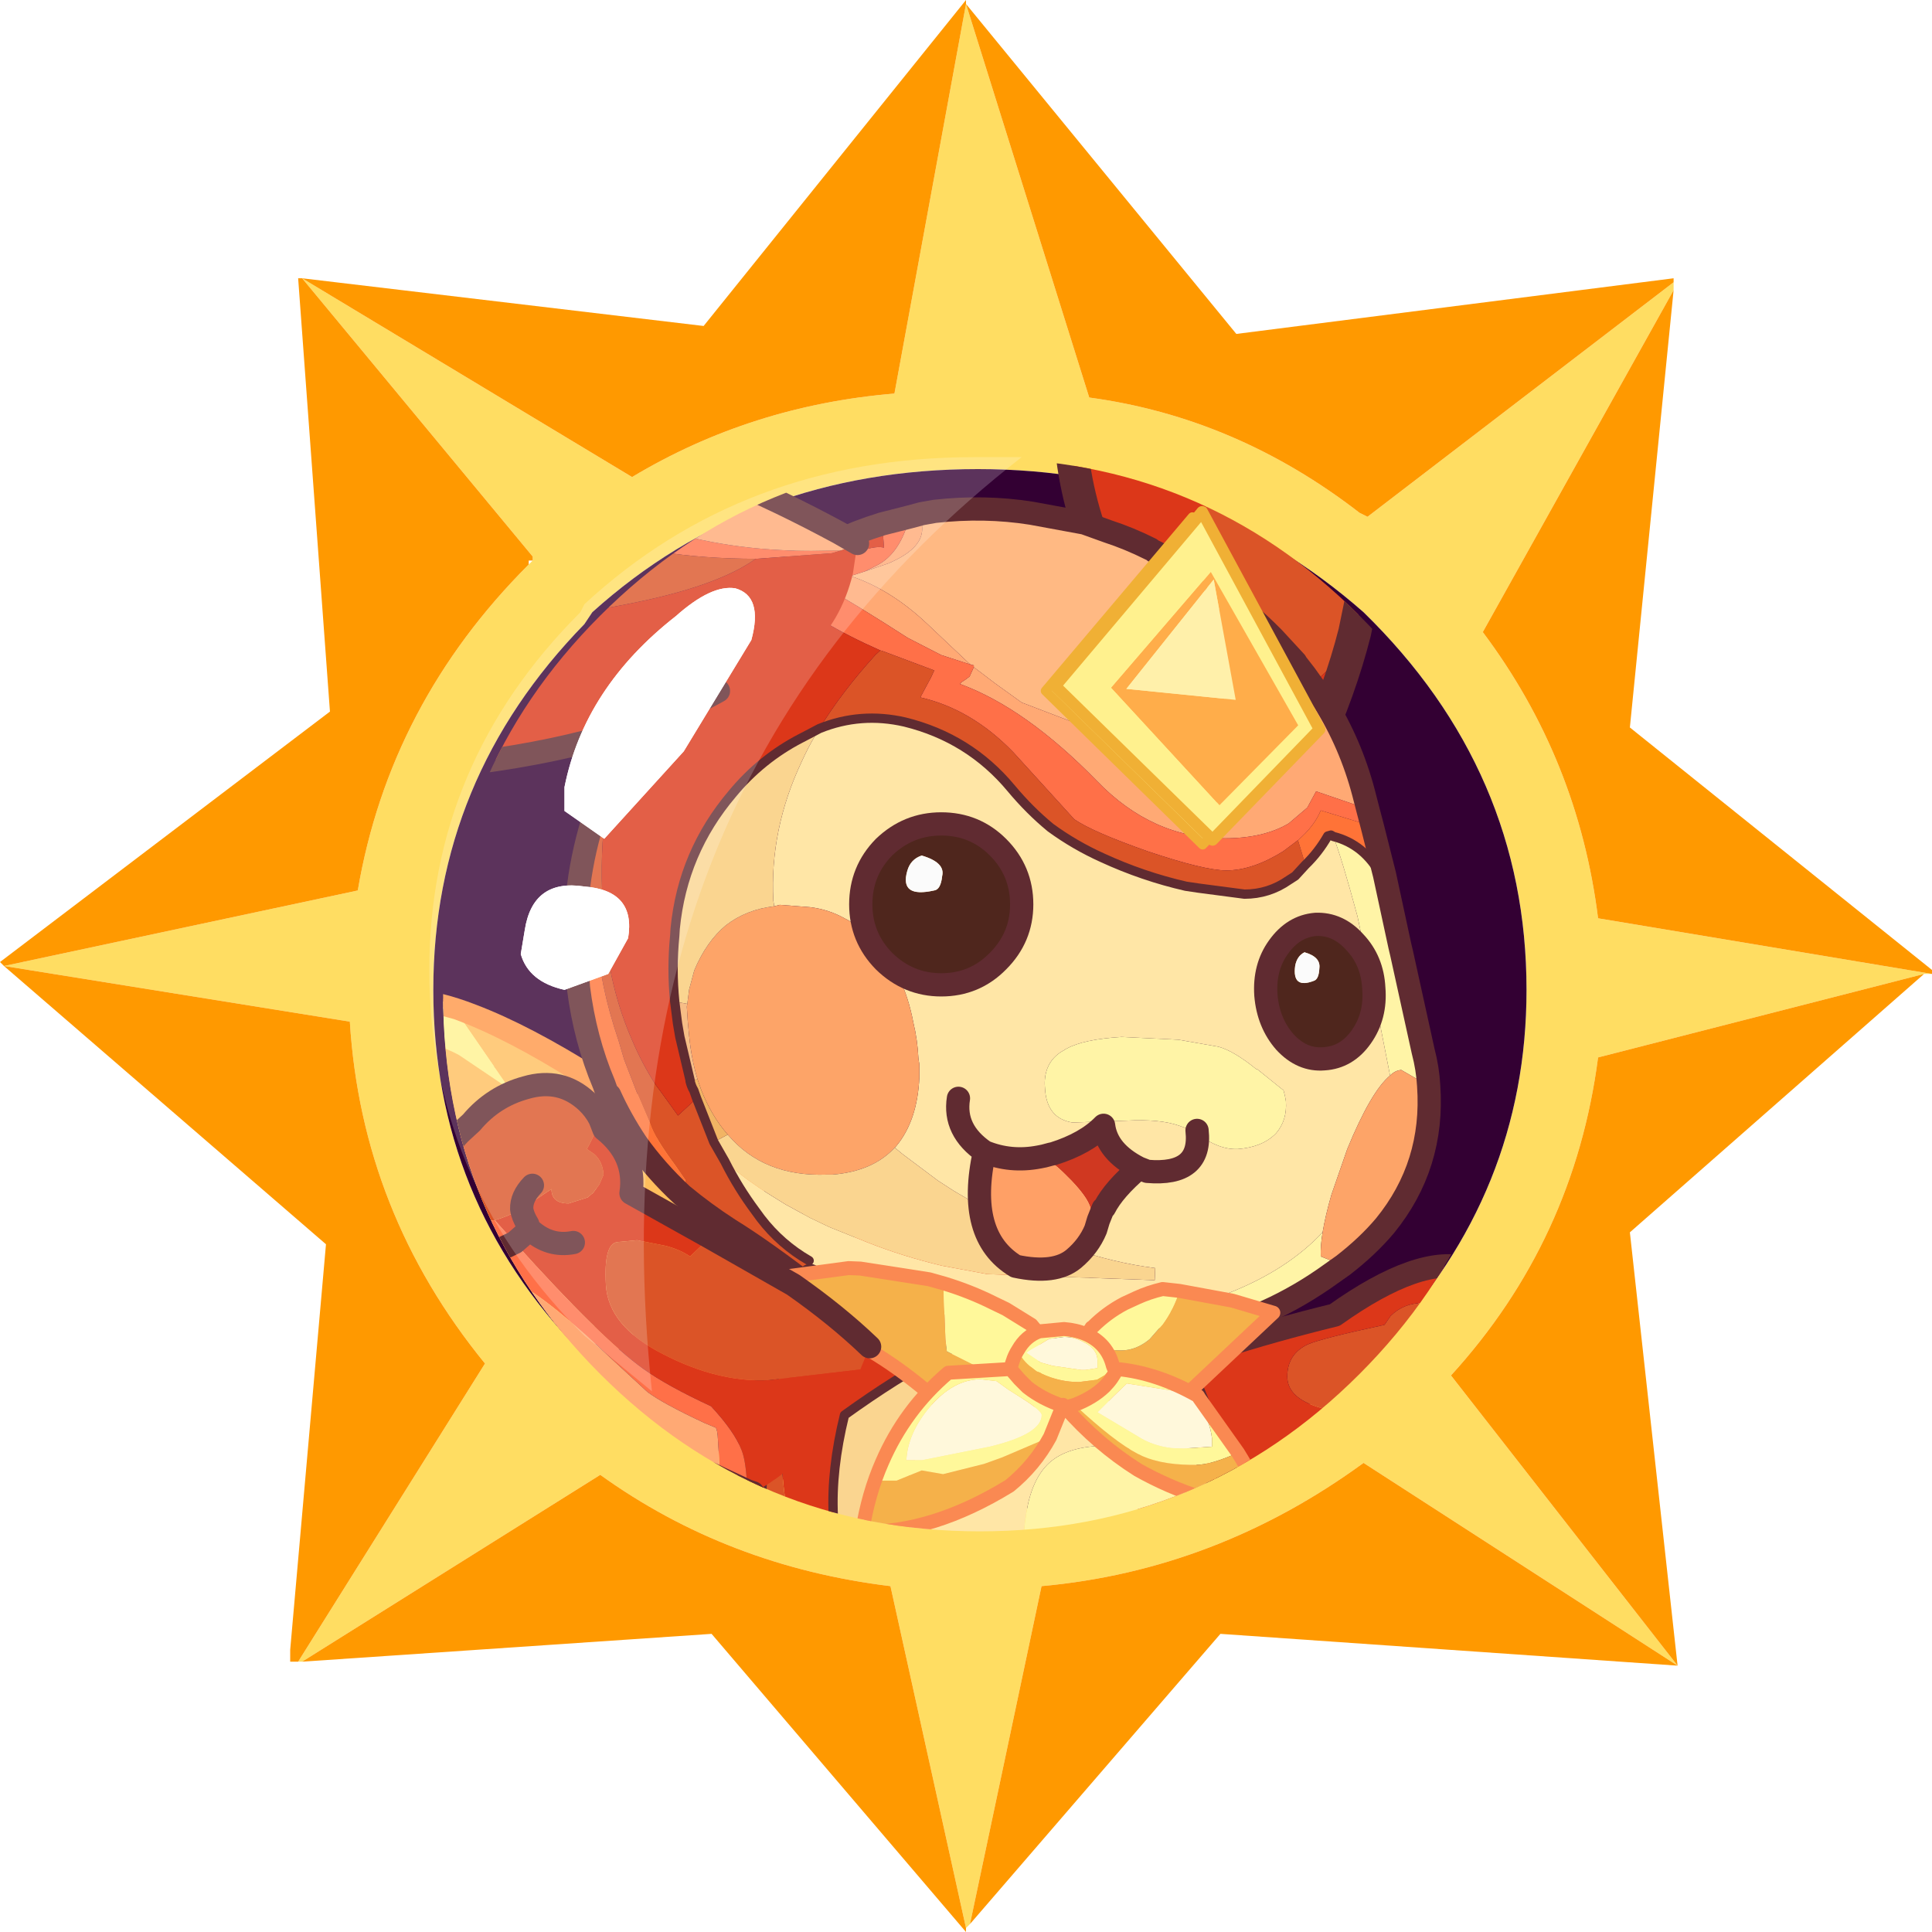 <?xml version="1.0" encoding="UTF-8" standalone="no"?>
<svg xmlns:ffdec="https://www.free-decompiler.com/flash" xmlns:xlink="http://www.w3.org/1999/xlink" ffdec:objectType="frame" height="24.3px" width="24.3px" xmlns="http://www.w3.org/2000/svg">
  <g transform="matrix(1.0, 0.0, 0.0, 1.0, -2.9, -3.0)">
    <use ffdec:characterId="1" height="24.3" transform="matrix(1.0, 0.0, 0.0, 1.0, 2.9, 3.0)" width="24.3" xlink:href="#shape0"/>
    <use ffdec:characterId="12" height="126.05" transform="matrix(0.117, 0.0, 0.0, 0.117, 7.233, 7.899)" width="127.25" xlink:href="#sprite0"/>
    <use ffdec:characterId="13" height="11.75" transform="matrix(1.0, 0.0, 0.0, 1.0, 8.3, 8.75)" width="7.45" xlink:href="#shape8"/>
  </g>
  <defs>
    <g id="shape0" transform="matrix(1.0, 0.0, 0.0, 1.0, -2.9, -3.0)">
      <path d="M27.2 15.25 L27.1 15.25 23.0 16.3 Q22.7 18.6 21.15 20.3 L24.0 23.95 20.05 21.4 Q18.2 22.75 16.0 22.95 L15.1 27.2 15.05 27.25 14.1 22.95 Q12.05 22.7 10.45 21.55 L6.7 23.9 6.65 23.9 9.0 20.15 Q7.45 18.25 7.3 15.85 L2.95 15.15 7.4 14.2 Q7.8 11.85 9.55 10.1 L9.6 10.05 9.6 10.0 6.7 6.5 10.85 9.0 Q12.35 8.1 14.15 7.95 L15.05 3.05 16.6 8.0 Q18.45 8.25 20.0 9.45 L20.1 9.5 23.95 6.55 23.95 6.65 21.55 10.95 Q22.75 12.55 23.0 14.55 L27.2 15.25 M22.1 15.45 Q22.1 12.7 20.05 10.7 18.0 8.9 15.2 8.9 12.35 8.9 10.35 10.7 L10.25 10.85 Q8.35 12.8 8.35 15.45 8.35 18.1 10.2 20.0 L10.35 20.15 Q12.35 22.0 15.2 22.0 18.05 22.0 20.3 19.9 22.1 18.0 22.1 15.45" fill="#ffdd62" fill-rule="evenodd" stroke="none"/>
      <path d="M23.95 6.65 L23.4 12.15 27.2 15.2 27.2 15.25 23.0 14.55 Q22.75 12.55 21.55 10.95 L23.95 6.65 M27.1 15.25 L23.4 18.5 24.0 23.95 18.25 23.55 15.1 27.2 16.0 22.95 Q18.2 22.75 20.05 21.4 L24.0 23.95 21.15 20.3 Q22.7 18.6 23.0 16.3 L27.1 15.25 M15.05 27.25 L15.05 27.3 11.85 23.55 6.7 23.9 10.45 21.55 Q12.05 22.7 14.1 22.95 L15.05 27.25 M6.65 23.9 L6.55 23.9 6.55 23.75 7.0 18.65 2.95 15.15 2.9 15.1 7.05 11.95 6.65 6.5 6.7 6.5 11.75 7.1 15.05 3.0 15.05 3.05 18.45 7.2 23.95 6.5 23.95 6.55 20.1 9.5 20.0 9.45 Q18.45 8.25 16.6 8.0 L15.05 3.05 14.15 7.95 Q12.35 8.1 10.85 9.0 L6.7 6.5 9.6 10.0 9.6 10.05 9.55 10.05 9.55 10.1 Q7.8 11.85 7.4 14.2 L2.95 15.15 7.3 15.85 Q7.45 18.25 9.0 20.15 L6.65 23.9" fill="#ff9900" fill-rule="evenodd" stroke="none"/>
      <path d="M22.1 15.45 Q22.1 18.0 20.3 19.9 18.05 22.0 15.2 22.0 12.35 22.0 10.35 20.15 L10.2 20.0 Q8.35 18.1 8.35 15.45 8.35 12.8 10.25 10.85 L10.35 10.7 Q12.35 8.9 15.2 8.9 18.0 8.9 20.05 10.7 22.1 12.7 22.1 15.45" fill="#330033" fill-rule="evenodd" stroke="none"/>
    </g>
    <g id="sprite0" transform="matrix(1.0, 0.0, 0.0, 1.0, -78.7, -75.9)">
      <use ffdec:characterId="11" height="126.05" transform="matrix(1.0, 0.0, 0.0, 1.0, 78.7, 75.9)" width="127.25" xlink:href="#sprite1"/>
    </g>
    <g id="sprite1" transform="matrix(1.0, 0.0, 0.0, 1.0, 10.6, 7.4)">
      <clipPath id="clipPath0" transform="matrix(1.0, 0.0, 0.0, 1.0, 0.0, 0.0)">
        <path d="M98.5 98.45 Q81.6 115.35 57.7 115.35 33.8 115.35 16.9 98.45 0.0 81.55 0.0 57.7 0.0 33.8 16.9 16.9 33.8 0.0 57.7 0.0 81.6 0.0 98.5 16.9 115.4 33.8 115.4 57.7 115.4 81.55 98.5 98.45" fill="#ffbc7c" fill-rule="evenodd" stroke="none"/>
      </clipPath>
      <g clip-path="url(#clipPath0)">
        <use ffdec:characterId="3" height="61.85" transform="matrix(1.0, 0.0, 0.0, 1.0, -8.0, 56.8)" width="124.65" xlink:href="#shape2"/>
        <filter id="filter0">
          <feConvolveMatrix divisor="49.0" in="SourceGraphic" kernelMatrix="1 1 1 1 1 1 1 1 1 1 1 1 1 1 1 1 1 1 1 1 1 1 1 1 1 1 1 1 1 1 1 1 1 1 1 1 1 1 1 1 1 1 1 1 1 1 1 1 1" order="7 7" result="filterResult0"/>
        </filter>
        <use ffdec:characterId="5" filter="url(#filter0)" height="33.1" style="mix-blend-mode: lighten" transform="matrix(1.113, 0.257, -0.173, 1.207, -4.866, 56.709)" width="60.8" xlink:href="#sprite2"/>
        <use ffdec:characterId="6" height="36.45" transform="matrix(1.0, 0.0, 0.0, 1.0, 31.65, 81.1)" width="56.5" xlink:href="#shape4"/>
        <use ffdec:characterId="7" height="25.75" transform="matrix(1.413, 0.02, -0.02, 1.412, 65.736, -3.557)" width="25.5" xlink:href="#shape5"/>
        <use ffdec:characterId="8" height="123.55" transform="matrix(1.0, 0.0, 0.0, 1.0, -2.65, -7.4)" width="109.9" xlink:href="#shape6"/>
        <filter id="filter1">
          <feConvolveMatrix divisor="49.0" in="SourceGraphic" kernelMatrix="1 1 1 1 1 1 1 1 1 1 1 1 1 1 1 1 1 1 1 1 1 1 1 1 1 1 1 1 1 1 1 1 1 1 1 1 1 1 1 1 1 1 1 1 1 1 1 1 1" order="7 7" result="filterResult1"/>
        </filter>
        <use ffdec:characterId="10" filter="url(#filter1)" height="29.35" transform="matrix(1.244, 0.0, 0.0, 1.244, 65.178, 5.128)" width="23.85" xlink:href="#sprite3"/>
      </g>
    </g>
    <g id="shape2" transform="matrix(1.0, 0.0, 0.0, 1.0, 8.0, -56.8)">
      <path d="M105.85 98.8 L105.7 99.25 Q105.1 102.3 104.75 102.6 L101.95 102.85 Q90.75 102.85 90.75 98.7 90.75 96.3 92.95 95.25 94.45 94.6 101.2 93.15 L101.85 92.2 Q103.25 90.8 105.35 90.8 106.3 90.8 106.6 91.25 L106.85 92.9 Q106.85 94.2 105.85 98.8 104.4 97.95 102.0 97.65 104.4 97.95 105.85 98.8" fill="#db5427" fill-rule="evenodd" stroke="none"/>
      <path d="M105.85 98.8 Q106.85 94.2 106.85 92.9 L106.6 91.25 Q106.3 90.8 105.35 90.8 103.25 90.8 101.85 92.2 L101.2 93.15 Q94.45 94.6 92.95 95.25 90.75 96.3 90.75 98.7 90.75 102.85 101.95 102.85 L104.75 102.6 Q105.1 102.3 105.7 99.25 L105.85 98.8 Q108.4 100.25 107.9 103.3 105.45 107.25 96.4 104.65 105.45 107.25 107.9 103.3 108.4 100.25 105.85 98.8 M71.45 99.85 Q82.95 95.25 95.85 92.1 105.05 85.55 110.2 87.1 113.5 90.1 109.5 94.45 113.45 95.95 115.1 98.5 116.55 103.15 111.3 108.75 107.4 111.25 101.3 107.95 90.85 111.5 82.45 117.4 69.3 113.4 71.45 99.85 M107.65 96.2 L109.5 94.45 107.65 96.2" fill="#dc3719" fill-rule="evenodd" stroke="none"/>
      <path d="M105.85 98.8 Q104.4 97.95 102.0 97.65 M109.5 94.45 Q113.5 90.1 110.2 87.1 105.05 85.55 95.85 92.1 82.95 95.25 71.45 99.85 M82.45 117.4 Q90.85 111.5 101.3 107.95 107.4 111.25 111.3 108.75 116.55 103.15 115.1 98.5 113.45 95.95 109.5 94.45 L107.65 96.2 M96.4 104.65 Q105.45 107.25 107.9 103.3 108.4 100.25 105.85 98.8" fill="none" stroke="#602b31" stroke-linecap="round" stroke-linejoin="round" stroke-width="2.5"/>
      <path d="M-7.25 63.55 L-3.4 62.95 Q0.5 62.45 3.75 64.25 L9.05 67.8 8.95 67.65 3.3 59.45 Q14.75 63.8 33.7 78.65 35.1 83.6 37.95 86.05 40.55 88.5 48.35 91.9 54.3 95.45 54.9 96.0 57.45 98.55 58.4 104.85 59.1 108.75 57.95 111.2 49.7 104.65 40.25 101.0 L39.95 100.95 Q37.15 95.4 32.2 91.25 23.4 85.55 23.2 84.5 L22.4 78.55 8.7 79.05 4.55 79.6 Q0.8 80.2 0.75 80.6 L-5.2 79.95 Q-6.35 79.75 -7.25 79.1 L-7.25 68.75 -5.1 68.55 -7.2 66.1 -7.25 66.05 -7.25 63.55" fill="#ffbe5d" fill-rule="evenodd" stroke="none"/>
      <path d="M3.3 59.45 L8.95 67.65 9.05 67.8 3.75 64.25 Q0.5 62.45 -3.4 62.95 L-7.25 63.55 -7.25 57.55 -3.65 57.75 Q-0.55 57.95 3.3 59.45 M-7.25 66.05 L-7.2 66.1 -5.1 68.55 -7.25 68.75 -7.25 66.05 M-7.25 79.1 Q-6.35 79.75 -5.2 79.95 L0.75 80.6 Q0.8 80.2 4.55 79.6 L8.7 79.05 22.4 78.55 23.2 84.5 Q23.4 85.55 32.2 91.25 37.15 95.4 39.95 100.95 28.6 96.45 16.9 94.0 5.0 91.55 -6.9 90.65 L-7.25 90.65 -7.25 84.95 Q-3.6 85.6 8.65 88.55 L25.9 92.9 26.05 92.9 Q21.2 84.65 13.5 82.85 8.4 81.65 -2.65 83.15 L-6.85 83.4 -7.25 83.35 -7.25 79.1 M2.45 89.05 L-4.1 88.55 Q0.3 89.6 1.5 89.4 L2.45 89.05" fill="#fff18e" fill-rule="evenodd" stroke="none"/>
      <path d="M2.45 89.05 L1.5 89.4 Q0.3 89.6 -4.1 88.55 L2.45 89.05" fill="#fff8db" fill-rule="evenodd" stroke="none"/>
      <path d="M-7.25 83.35 L-6.85 83.4 -2.65 83.15 Q8.4 81.65 13.5 82.85 21.2 84.65 26.05 92.9 L25.9 92.9 8.65 88.55 Q-3.6 85.6 -7.25 84.95 L-7.25 83.35" fill="#ffe093" fill-rule="evenodd" stroke="none"/>
      <path d="M39.95 100.95 L40.25 101.0 Q49.7 104.65 57.95 111.2 59.1 108.75 58.4 104.85 57.45 98.55 54.9 96.0 54.3 95.45 48.35 91.9 40.55 88.5 37.95 86.05 35.1 83.6 33.7 78.65 14.75 63.8 3.3 59.45 -0.55 57.95 -3.65 57.75 L-7.25 57.55 M-7.25 90.65 L-6.9 90.65 Q5.0 91.55 16.9 94.0 28.6 96.45 39.95 100.95" fill="none" stroke="#ff9646" stroke-linecap="round" stroke-linejoin="round" stroke-width="1.5"/>
    </g>
    <g id="sprite2" transform="matrix(1.0, 0.0, 0.0, 1.0, -67.25, 0.7)">
      <use ffdec:characterId="4" height="33.1" transform="matrix(1.0, 0.0, 0.0, 1.0, 67.25, -0.7)" width="60.8" xlink:href="#shape3"/>
    </g>
    <g id="shape3" transform="matrix(1.0, 0.0, 0.0, 1.0, -67.25, 0.7)">
      <path d="M73.0 0.3 Q83.55 1.55 101.75 10.1 103.65 13.75 106.4 15.2 109.05 16.6 116.2 17.95 121.8 19.7 122.4 20.0 125.0 21.6 126.65 26.45 127.7 29.5 127.0 31.65 118.95 28.0 110.25 26.75 L110.05 26.75 Q106.85 22.85 102.15 20.35 93.65 17.5 93.35 16.7 L92.0 12.05 Q84.6 13.5 80.1 15.0 L76.55 16.2 Q73.3 17.4 73.4 17.65 L70.8 18.15 68.6 4.0 Q71.3 3.35 73.9 4.05 L79.0 5.95 78.9 5.8 73.0 0.3" fill="#ffbe5d" fill-rule="evenodd" stroke="none"/>
      <path d="M73.0 0.3 L78.9 5.8 79.0 5.95 73.9 4.05 Q71.3 3.35 68.6 4.0 L68.0 0.1 73.0 0.3 M70.8 18.15 L73.4 17.65 Q73.3 17.4 76.55 16.2 L80.1 15.0 Q84.6 13.5 92.0 12.05 L93.35 16.7 Q93.65 17.5 102.15 20.35 106.85 22.85 110.05 26.75 99.6 25.25 89.05 25.5 L72.15 26.65 71.9 24.95 75.15 24.65 75.9 24.15 71.85 24.7 71.5 22.55 81.3 22.65 96.7 22.9 96.85 22.85 Q91.7 17.1 84.75 17.15 80.35 17.15 71.15 20.2 L70.8 18.15" fill="#fff18e" fill-rule="evenodd" stroke="none"/>
      <path d="M71.5 22.55 L71.15 20.2 Q80.35 17.15 84.75 17.15 91.7 17.1 96.85 22.85 L96.7 22.9 81.3 22.65 71.5 22.55" fill="#ffe093" fill-rule="evenodd" stroke="none"/>
      <path d="M71.9 24.95 L71.85 24.7 75.9 24.15 75.15 24.65 71.9 24.95" fill="#fff8db" fill-rule="evenodd" stroke="none"/>
      <path d="M110.05 26.75 L110.25 26.75 Q118.95 28.0 127.0 31.65 127.7 29.5 126.65 26.45 125.0 21.6 122.4 20.0 121.8 19.7 116.2 17.95 109.05 16.6 106.4 15.2 103.65 13.75 101.75 10.1 83.55 1.55 73.0 0.3 L68.0 0.1 M110.05 26.75 Q99.6 25.25 89.05 25.5 L72.15 26.65" fill="none" stroke="#ff9646" stroke-linecap="round" stroke-linejoin="round" stroke-width="1.5"/>
    </g>
    <g id="shape4" transform="matrix(1.0, 0.0, 0.0, 1.0, -31.65, -81.1)">
      <path d="M37.7 116.3 L37.1 113.7 Q36.4 110.3 36.4 106.6 L37.15 99.2 Q37.9 91.65 38.15 91.05 L41.1 82.7 41.25 82.35 Q54.75 82.6 68.6 89.1 65.45 90.3 62.2 92.85 54.4 94.75 43.15 102.85 41.7 108.75 41.95 113.7 42.0 115.05 42.2 116.3 L37.7 116.3" fill="#dc3719" fill-rule="evenodd" stroke="none"/>
      <path d="M62.2 92.85 L63.75 92.45 Q70.1 94.5 76.85 101.0 L77.85 102.0 Q81.2 106.75 84.1 113.7 L85.15 116.3 82.6 116.3 81.4 113.7 80.7 112.45 Q77.0 106.15 71.35 106.15 67.25 106.15 65.2 107.95 63.2 109.75 62.65 113.7 62.45 114.9 62.4 116.3 L48.8 116.3 49.05 113.7 Q50.5 104.45 57.9 96.7 60.1 94.45 62.2 92.85" fill="#ffe6a6" fill-rule="evenodd" stroke="none"/>
      <path d="M42.2 116.3 Q42.0 115.05 41.95 113.7 41.7 108.75 43.15 102.85 54.4 94.75 62.2 92.85 60.1 94.45 57.9 96.7 50.5 104.45 49.05 113.7 L48.8 116.3 42.2 116.3" fill="#fad590" fill-rule="evenodd" stroke="none"/>
      <path d="M41.25 82.35 L41.1 82.7 38.15 91.05 Q37.9 91.65 37.15 99.2 L36.4 106.6 Q36.4 110.3 37.1 113.7 L37.7 116.3 33.45 116.3 33.45 113.7 Q33.6 98.0 39.25 82.35 L41.25 82.35 M62.2 92.85 Q65.45 90.3 68.6 89.1 73.3 91.3 78.15 94.25 L81.1 101.5 Q80.3 106.7 85.4 112.0 L85.95 113.7 86.9 116.3 85.15 116.3 84.1 113.7 Q81.2 106.75 77.85 102.0 L76.85 101.0 Q70.1 94.5 63.75 92.45 L62.2 92.85" fill="#db5427" fill-rule="evenodd" stroke="none"/>
      <path d="M62.4 116.3 Q62.45 114.9 62.65 113.7 63.2 109.75 65.2 107.95 67.25 106.15 71.35 106.15 77.0 106.15 80.7 112.45 L81.4 113.7 82.6 116.3 62.4 116.3" fill="#fff4a6" fill-rule="evenodd" stroke="none"/>
      <path d="M41.25 82.35 L39.25 82.35 Q33.6 98.0 33.45 113.7 L33.45 116.3 M68.6 89.1 Q54.75 82.6 41.25 82.35 M86.9 116.3 L85.95 113.7 85.4 112.0 81.1 101.5 78.15 94.25 Q73.3 91.3 68.6 89.1 M77.7 93.1 L78.15 94.25 79.3 94.95 M33.1 104.7 Q32.75 109.35 32.95 113.7 L33.15 116.3" fill="none" stroke="#602b31" stroke-linecap="round" stroke-linejoin="round" stroke-width="2.5"/>
      <path d="M42.2 116.3 Q42.0 115.05 41.95 113.7 41.7 108.75 43.15 102.85 54.4 94.75 62.2 92.85 L63.75 92.45 Q70.1 94.5 76.85 101.0 L77.85 102.0 Q81.2 106.75 84.1 113.7 L85.15 116.3" fill="none" stroke="#602b31" stroke-linecap="round" stroke-linejoin="round" stroke-width="1.0"/>
    </g>
    <g id="shape5" transform="matrix(1.0, 0.0, 0.0, 1.0, 12.7, -1.1)">
      <path d="M11.55 9.8 L11.4 11.05 10.35 16.55 10.1 17.0 Q8.0 20.4 6.45 20.75 3.6 21.4 1.15 14.9 -0.2 11.35 -1.65 4.75 L-2.1 2.25 4.1 2.15 4.2 9.9 11.55 9.8" fill="#db5427" fill-rule="evenodd" stroke="none"/>
      <path d="M10.35 16.55 Q9.3 20.95 7.25 25.6 L6.0 26.2 Q2.7 26.95 -0.6 22.9 L-2.6 20.1 -2.85 19.6 -3.45 19.1 Q-10.4 12.2 -11.45 2.35 L-2.1 2.25 -1.65 4.75 Q-0.2 11.35 1.15 14.9 3.6 21.4 6.45 20.75 8.0 20.4 10.1 17.0 L10.35 16.55" fill="#dc3719" fill-rule="evenodd" stroke="none"/>
      <path d="M11.55 9.8 L11.4 11.05 10.35 16.55 Q9.3 20.95 7.25 25.6 M-2.85 19.6 L-3.45 19.1 Q-10.4 12.2 -11.45 2.35" fill="none" stroke="#602b31" stroke-linecap="round" stroke-linejoin="round" stroke-width="2.5"/>
    </g>
    <g id="shape6" transform="matrix(1.0, 0.0, 0.0, 1.0, 2.65, 7.4)">
      <path d="M76.45 10.0 Q78.9 11.2 81.1 12.75 L81.2 12.75 82.1 13.3 82.4 13.55 Q86.25 16.25 89.25 19.3 L91.65 21.9 Q89.45 25.75 87.15 27.8 83.75 30.85 78.4 30.85 74.95 30.85 70.95 29.6 L62.2 26.25 59.35 24.2 57.05 22.45 57.05 22.25 56.8 22.2 56.6 22.1 52.1 17.85 Q48.15 14.1 43.8 12.65 L45.35 12.15 47.85 11.3 Q51.5 9.75 51.5 7.6 L51.45 5.95 52.85 5.7 Q58.2 5.1 63.25 5.9 L68.95 6.95 71.45 7.85 Q73.75 8.6 76.05 9.75 L76.45 10.0" fill="#ffb983" fill-rule="evenodd" stroke="none"/>
      <path d="M91.65 21.9 L91.65 21.95 92.7 23.3 94.7 26.1 Q97.55 30.65 98.95 35.95 L99.4 37.7 93.85 35.8 92.9 37.55 90.9 39.25 Q88.2 40.85 84.0 40.85 76.25 40.85 70.3 34.7 62.65 26.85 55.55 24.25 L55.75 24.05 56.2 23.75 56.6 23.45 57.05 22.45 59.35 24.2 62.2 26.25 70.95 29.6 Q74.95 30.85 78.4 30.85 83.75 30.85 87.15 27.8 89.45 25.75 91.65 21.9 M50.15 6.3 L51.45 5.95 51.5 7.6 Q51.5 9.75 47.85 11.3 L45.35 12.15 46.65 11.5 Q49.15 10.2 50.15 6.3 M56.8 22.2 L53.55 21.15 49.95 19.3 Q44.45 15.75 40.05 13.25 L40.25 13.25 43.8 12.65 Q48.15 14.1 52.1 17.85 L56.6 22.1 56.8 22.2" fill="#ffa974" fill-rule="evenodd" stroke="none"/>
      <path d="M99.4 37.7 L99.9 39.6 99.25 39.35 94.35 37.85 Q93.65 39.55 91.9 41.05 L90.3 42.25 Q87.0 44.3 84.2 44.3 81.85 44.3 75.75 42.25 69.8 40.15 67.85 38.8 L61.3 31.6 Q56.8 26.95 51.3 25.7 L52.45 23.55 52.8 22.8 47.2 20.7 47.0 20.65 Q40.1 17.6 36.55 14.35 39.35 12.65 41.6 11.45 45.85 9.2 47.4 9.6 L47.2 7.05 50.15 6.3 Q49.15 10.2 46.65 11.5 L45.35 12.15 43.8 12.65 40.25 13.25 40.05 13.25 Q44.45 15.75 49.95 19.3 L53.55 21.15 56.8 22.2 57.05 22.25 57.05 22.45 56.6 23.45 56.2 23.75 55.75 24.05 55.55 24.25 Q62.65 26.85 70.3 34.7 76.25 40.85 84.0 40.85 88.2 40.85 90.9 39.25 L92.9 37.55 93.85 35.8 99.4 37.7" fill="#ff7048" fill-rule="evenodd" stroke="none"/>
      <path d="M67.55 94.65 L66.8 94.5 66.8 94.2 58.85 93.1 52.45 91.7 Q47.9 90.65 43.85 89.3 L41.9 88.6 40.45 88.2 39.85 88.05 39.45 87.85 39.1 86.8 39.35 86.25 Q36.3 84.5 34.15 81.7 L33.6 80.95 Q31.7 78.4 30.3 75.6 32.6 77.6 35.35 79.3 L36.8 80.2 39.45 81.65 41.55 82.65 45.65 84.3 Q49.45 85.8 53.65 86.8 L58.5 87.7 76.5 88.35 76.55 87.05 Q67.55 85.9 58.15 80.65 L54.9 78.75 53.2 77.65 49.4 74.8 48.55 74.1 48.7 73.95 Q51.0 71.2 51.2 66.5 L51.2 65.15 51.1 64.55 Q51.0 62.5 50.55 60.65 49.55 55.35 46.45 52.05 44.95 50.35 43.25 49.5 41.5 48.5 39.45 48.25 L36.2 48.0 35.6 48.15 35.5 47.55 Q35.1 39.9 38.55 32.6 39.2 31.15 40.0 29.8 L40.45 29.05 Q44.9 27.25 49.65 28.35 56.55 30.05 61.05 35.45 63.05 37.85 65.3 39.7 67.9 41.6 70.9 42.95 75.25 44.95 79.85 46.0 L81.2 46.2 86.15 46.85 Q88.75 46.85 90.9 45.35 L91.6 44.9 92.7 43.7 Q94.1 42.35 95.1 40.6 L95.45 40.5 95.7 40.65 Q96.6 42.95 98.3 49.25 L99.45 54.7 100.1 57.75 100.25 58.45 101.8 66.35 Q99.75 68.05 97.2 74.25 L95.5 79.15 Q94.85 81.4 94.55 83.2 90.8 87.2 84.65 89.65 82.65 90.55 79.85 91.3 L67.6 94.15 67.55 94.65 M90.6 69.1 L90.5 68.55 90.35 67.95 87.5 65.65 87.4 65.65 Q85.0 63.7 83.35 63.25 L79.05 62.5 72.95 62.2 Q68.85 62.45 67.05 63.45 66.9 63.5 66.8 63.6 65.45 64.3 64.95 65.6 64.6 66.55 64.7 67.65 64.85 70.95 67.65 71.4 L73.45 71.2 Q77.05 71.0 79.15 71.75 80.35 72.15 81.2 72.7 83.45 74.35 85.45 74.25 87.95 74.05 89.35 72.75 L89.55 72.55 Q90.75 71.15 90.6 69.1" fill="#ffe6a6" fill-rule="evenodd" stroke="none"/>
      <path d="M39.85 89.35 Q34.4 85.15 30.75 82.9 28.05 81.15 25.7 79.2 L26.05 77.6 24.95 76.0 Q22.75 73.05 22.25 71.5 L20.9 68.35 19.45 64.6 18.85 62.55 Q16.85 56.7 16.45 51.05 L16.25 49.5 16.2 48.0 14.35 48.05 Q15.0 39.9 18.8 32.1 L18.0 35.4 17.6 37.25 17.5 38.0 Q16.85 42.05 17.15 48.0 L17.15 48.25 17.25 49.4 17.4 51.0 Q18.0 57.25 20.3 62.5 21.35 65.0 22.85 67.35 L23.45 68.15 25.25 70.65 27.25 68.8 29.1 73.5 30.3 75.6 Q31.7 78.4 33.6 80.95 L34.15 81.7 Q36.3 84.5 39.35 86.25 L39.1 86.8 39.45 87.85 39.25 87.8 38.85 87.6 39.85 89.35 M92.7 43.7 L91.6 44.9 90.9 45.35 Q88.75 46.85 86.15 46.85 L81.2 46.2 79.85 46.0 Q75.25 44.95 70.9 42.95 67.9 41.6 65.3 39.7 63.05 37.85 61.05 35.45 56.55 30.05 49.65 28.35 44.9 27.25 40.45 29.05 42.9 25.05 46.5 21.1 L47.0 20.65 47.2 20.7 52.8 22.8 52.45 23.55 51.3 25.7 Q56.8 26.95 61.3 31.6 L67.85 38.8 Q69.8 40.15 75.75 42.25 81.85 44.3 84.2 44.3 87.0 44.3 90.3 42.25 L91.9 41.05 92.7 43.7" fill="#db5427" fill-rule="evenodd" stroke="none"/>
      <path d="M99.9 39.6 L101.2 44.75 100.85 44.85 Q99.05 41.5 95.7 40.65 L95.45 40.5 95.1 40.6 Q94.1 42.35 92.7 43.7 L91.9 41.05 Q93.65 39.55 94.35 37.85 L99.25 39.35 99.9 39.6 M25.7 79.2 Q22.9 76.6 20.8 73.65 19.1 71.1 17.9 68.45 L17.6 68.15 17.3 67.3 Q15.25 62.45 14.55 56.9 L14.25 52.85 14.25 51.2 14.35 48.05 16.2 48.0 16.25 49.5 16.45 51.05 Q16.85 56.7 18.85 62.55 L19.45 64.6 20.9 68.35 22.25 71.5 Q22.75 73.05 24.95 76.0 L26.05 77.6 25.7 79.2" fill="#ff7337" fill-rule="evenodd" stroke="none"/>
      <path d="M101.2 44.75 L102.85 52.4 103.05 53.25 105.35 63.7 Q105.85 65.6 105.95 67.45 L103.0 65.75 Q102.35 65.8 101.8 66.35 L100.25 58.45 100.1 57.75 99.45 54.7 98.3 49.25 Q96.6 42.95 95.7 40.65 99.05 41.5 100.85 44.85 L101.2 44.75 M96.75 86.75 L94.7 88.2 Q87.8 92.95 80.0 94.35 74.0 95.4 67.55 94.65 L67.6 94.15 79.85 91.3 Q82.65 90.55 84.65 89.65 90.8 87.2 94.55 83.2 94.3 84.7 94.35 85.8 L96.75 86.75 M90.6 69.1 Q90.75 71.15 89.55 72.55 L89.35 72.75 Q87.95 74.05 85.45 74.25 83.45 74.35 81.2 72.7 80.35 72.15 79.15 71.75 77.05 71.0 73.45 71.2 L67.65 71.4 Q64.85 70.95 64.7 67.65 64.6 66.55 64.95 65.6 65.45 64.3 66.8 63.6 66.9 63.5 67.05 63.45 68.85 62.45 72.95 62.2 L79.05 62.5 83.35 63.25 Q85.0 63.7 87.4 65.65 L87.5 65.65 90.35 67.95 90.5 68.55 90.6 69.1" fill="#fff4a6" fill-rule="evenodd" stroke="none"/>
      <path d="M105.95 67.45 Q106.55 76.0 101.25 82.5 99.4 84.7 96.75 86.75 L94.35 85.8 Q94.3 84.7 94.55 83.2 94.85 81.4 95.5 79.15 L97.2 74.25 Q99.75 68.05 101.8 66.35 102.35 65.8 103.0 65.75 L105.95 67.45 M35.6 48.15 L36.2 48.0 39.45 48.25 Q41.5 48.5 43.25 49.5 44.95 50.35 46.45 52.05 49.55 55.35 50.55 60.65 51.0 62.5 51.1 64.55 L51.2 65.15 51.2 66.5 Q51.0 71.2 48.7 73.95 L48.55 74.1 Q46.2 76.65 41.85 77.0 L41.25 77.0 Q34.45 77.25 30.6 72.7 28.85 70.7 27.75 67.9 L27.35 66.75 Q26.7 64.6 26.45 62.1 L26.3 60.5 26.2 58.95 26.25 58.65 26.45 57.1 27.0 55.05 Q28.3 51.95 30.4 50.2 32.6 48.5 35.6 48.15" fill="#fda468" fill-rule="evenodd" stroke="none"/>
      <path d="M18.8 32.1 L19.7 30.45 Q25.5 19.65 36.0 12.55 L37.3 11.7 Q42.0 8.65 47.2 7.05 L47.4 9.6 Q45.85 9.2 41.6 11.45 39.35 12.65 36.55 14.35 40.1 17.6 47.0 20.65 L46.5 21.1 Q42.9 25.05 40.45 29.05 L39.6 29.5 38.45 30.1 Q34.2 32.3 31.1 36.05 25.75 42.35 24.95 50.55 L24.9 51.35 Q24.55 54.9 24.9 58.4 L25.2 60.75 25.45 62.2 26.55 66.85 26.55 66.95 Q26.7 67.55 26.95 67.95 L27.25 68.8 25.25 70.65 23.45 68.15 22.85 67.35 Q21.35 65.0 20.3 62.5 18.0 57.25 17.4 51.0 L17.25 49.4 17.15 48.25 17.15 48.0 Q16.85 42.05 17.5 38.0 L17.6 37.25 18.0 35.4 18.8 32.1" fill="#dc3719" fill-rule="evenodd" stroke="none"/>
      <path d="M40.0 29.8 Q39.2 31.15 38.55 32.6 35.1 39.9 35.5 47.55 L35.6 48.15 Q32.6 48.5 30.4 50.2 28.3 51.95 27.0 55.05 L26.45 57.1 26.25 58.65 24.9 58.4 Q24.55 54.9 24.9 51.35 L24.95 50.55 Q25.75 42.35 31.1 36.05 34.2 32.3 38.45 30.1 L39.6 29.5 40.0 29.8 M48.55 74.1 L49.4 74.8 53.2 77.65 54.9 78.75 58.15 80.65 Q67.55 85.9 76.55 87.05 L76.5 88.35 58.5 87.7 53.65 86.8 Q49.45 85.8 45.65 84.3 L41.55 82.65 39.45 81.65 36.8 80.2 35.35 79.3 Q32.6 77.6 30.3 75.6 L29.1 73.5 30.6 72.7 Q34.45 77.25 41.25 77.0 L41.85 77.0 Q46.2 76.65 48.55 74.1" fill="#fad590" fill-rule="evenodd" stroke="none"/>
      <path d="M40.45 29.05 L40.0 29.8 39.6 29.5 40.45 29.05 M24.9 58.4 L26.25 58.65 26.2 58.95 26.3 60.5 26.45 62.1 Q26.7 64.6 27.35 66.75 L26.55 66.95 26.55 66.85 25.45 62.2 25.2 60.75 24.9 58.4" fill="#f7bd86" fill-rule="evenodd" stroke="none"/>
      <path d="M26.55 66.95 L27.35 66.75 27.75 67.9 Q28.85 70.7 30.6 72.7 L29.1 73.5 27.25 68.8 26.95 67.95 Q26.7 67.55 26.55 66.95" fill="#f1b464" fill-rule="evenodd" stroke="none"/>
      <path d="M76.45 10.0 Q78.9 11.2 81.1 12.75 L81.2 12.75 82.1 13.3 82.4 13.55 Q86.25 16.25 89.25 19.3 L91.65 21.9 91.65 21.95 92.7 23.3 94.7 26.1 Q97.55 30.65 98.95 35.95 L99.4 37.7 99.9 39.6 101.2 44.75 102.85 52.4 103.05 53.25 105.35 63.7 Q105.85 65.6 105.95 67.45 106.55 76.0 101.25 82.5 99.4 84.7 96.75 86.75 L94.7 88.2 Q87.8 92.95 80.0 94.35 74.0 95.4 67.55 94.65 L66.8 94.5 M39.45 87.85 L39.85 89.35 Q34.4 85.15 30.75 82.9 28.05 81.15 25.7 79.2 22.9 76.6 20.8 73.65 19.1 71.1 17.9 68.45 L17.6 68.15 17.3 67.3 Q15.25 62.45 14.55 56.9 L14.25 52.85 14.25 51.2 14.35 48.05 Q15.0 39.9 18.8 32.1 L19.7 30.45 Q25.5 19.65 36.0 12.55 L37.3 11.7 Q42.0 8.65 47.2 7.05 L50.15 6.3 51.45 5.95 52.85 5.7 Q58.2 5.1 63.25 5.9 L68.95 6.95 71.45 7.85 Q73.75 8.6 76.05 9.75" fill="none" stroke="#602b31" stroke-linecap="round" stroke-linejoin="round" stroke-width="2.5"/>
      <path d="M92.7 43.7 L91.6 44.9 90.9 45.35 Q88.75 46.85 86.15 46.85 L81.2 46.2 79.85 46.0 Q75.25 44.95 70.9 42.95 67.9 41.6 65.3 39.7 63.05 37.85 61.05 35.45 56.55 30.05 49.65 28.35 44.9 27.25 40.45 29.05 L39.6 29.5 38.45 30.1 Q34.2 32.3 31.1 36.05 25.75 42.35 24.95 50.55 L24.9 51.35 Q24.55 54.9 24.9 58.4 L25.2 60.75 25.45 62.2 26.55 66.85 26.55 66.95 Q26.7 67.55 26.95 67.95 L27.25 68.8 29.1 73.5 30.3 75.6 Q31.7 78.4 33.6 80.95 L34.15 81.7 Q36.3 84.5 39.35 86.25 M95.7 40.65 L95.45 40.5 95.1 40.6 Q94.1 42.35 92.7 43.7 M95.7 40.65 Q99.05 41.5 100.85 44.85" fill="none" stroke="#602b31" stroke-linecap="round" stroke-linejoin="round" stroke-width="1.0"/>
      <path d="M62.2 47.95 Q62.2 51.5 59.65 54.05 57.15 56.6 53.55 56.6 50.0 56.6 47.4 54.05 44.9 51.5 44.9 47.95 44.9 44.35 47.4 41.8 50.0 39.3 53.55 39.3 57.15 39.3 59.65 41.8 62.2 44.35 62.2 47.95 M53.65 44.9 Q54.0 43.45 51.45 42.7 50.25 43.1 49.9 44.35 49.05 47.3 52.8 46.45 53.5 46.35 53.65 44.9" fill="#4f261d" fill-rule="evenodd" stroke="none"/>
      <path d="M53.65 44.9 Q53.5 46.35 52.8 46.45 49.05 47.3 49.9 44.35 50.25 43.1 51.45 42.7 54.0 43.45 53.65 44.9" fill="#fbfbfb" fill-rule="evenodd" stroke="none"/>
      <path d="M62.2 47.95 Q62.2 51.5 59.65 54.05 57.15 56.6 53.55 56.6 50.0 56.6 47.4 54.05 44.9 51.5 44.9 47.95 44.9 44.35 47.4 41.8 50.0 39.3 53.55 39.3 57.15 39.3 59.65 41.8 62.2 44.35 62.2 47.95 Z" fill="none" stroke="#602b31" stroke-linecap="round" stroke-linejoin="round" stroke-width="2.5"/>
      <path d="M98.0 52.0 Q99.9 54.0 100.05 56.95 100.3 59.95 98.7 62.2 97.15 64.4 94.7 64.55 92.35 64.75 90.5 62.75 88.7 60.7 88.45 57.7 88.25 54.7 89.8 52.55 91.4 50.3 93.8 50.1 96.2 50.0 98.0 52.0 M93.65 56.15 Q94.15 55.95 94.2 54.8 94.35 53.6 92.6 53.1 91.8 53.5 91.6 54.55 91.25 57.1 93.65 56.15" fill="#4f261d" fill-rule="evenodd" stroke="none"/>
      <path d="M93.65 56.15 Q91.25 57.1 91.6 54.55 91.8 53.5 92.6 53.1 94.35 53.6 94.2 54.8 94.15 55.95 93.65 56.15" fill="#fbfbfb" fill-rule="evenodd" stroke="none"/>
      <path d="M98.0 52.0 Q99.9 54.0 100.05 56.95 100.3 59.95 98.7 62.2 97.15 64.4 94.7 64.55 92.35 64.75 90.5 62.75 88.7 60.7 88.45 57.7 88.25 54.7 89.8 52.55 91.4 50.3 93.8 50.1 96.2 50.0 98.0 52.0 Z" fill="none" stroke="#602b31" stroke-linecap="round" stroke-linejoin="round" stroke-width="2.5"/>
      <path d="M79.15 89.5 L84.85 90.55 89.25 91.85 78.1 102.35 66.5 99.2 57.2 105.15 Q45.7 93.35 36.0 92.45 L34.6 88.25 43.6 87.05 44.85 87.1 52.25 88.25 53.85 88.7 53.8 89.5 54.0 94.7 54.15 96.0 56.15 97.0 60.25 99.05 Q61.25 99.05 64.0 97.05 65.05 96.2 66.0 95.5 67.6 95.95 69.15 94.2 L69.65 93.55 69.7 93.45 69.85 94.25 Q70.05 94.95 70.55 95.35 71.25 95.9 72.9 95.9 74.5 95.9 75.95 94.7 L77.35 93.1 Q78.55 91.45 79.15 89.5" fill="#f5b14a" fill-rule="evenodd" stroke="none"/>
      <path d="M53.85 88.7 Q56.65 89.55 59.15 90.8 L60.5 91.45 63.25 93.15 63.95 94.0 Q65.0 95.2 66.0 95.5 65.05 96.2 64.0 97.05 61.25 99.05 60.25 99.05 L56.15 97.0 54.15 96.0 54.0 94.7 53.8 89.5 53.85 88.7 M69.7 93.45 L69.85 93.35 Q71.35 91.85 73.25 90.85 L74.55 90.25 Q75.85 89.65 77.35 89.3 L79.15 89.5 Q78.55 91.45 77.35 93.1 L75.95 94.7 Q74.5 95.9 72.9 95.9 71.25 95.9 70.55 95.35 70.05 94.95 69.85 94.25 L69.7 93.45" fill="#fff89a" fill-rule="evenodd" stroke="none"/>
      <path d="M79.15 89.5 L84.85 90.55 89.25 91.85 78.1 102.35 66.5 99.2 57.2 105.15 57.6 105.35 M57.2 105.15 Q45.7 93.35 36.0 92.45 L34.6 88.25 43.6 87.05 44.85 87.1 52.25 88.25 53.85 88.7 Q56.65 89.55 59.15 90.8 L60.5 91.45 63.25 93.15 63.95 94.0 Q65.0 95.2 66.0 95.5 67.6 95.95 69.15 94.2 L69.65 93.55 69.7 93.45 69.85 93.35 Q71.35 91.85 73.25 90.85 L74.55 90.25 Q75.85 89.65 77.35 89.3 L79.15 89.5" fill="none" stroke="#fa8952" stroke-linecap="round" stroke-linejoin="round" stroke-width="1.5"/>
      <path d="M64.1 75.1 L64.6 75.0 65.35 74.8 65.6 74.75 Q69.1 73.65 71.0 71.7 71.35 74.55 74.8 76.3 72.1 78.6 71.1 80.55 L70.95 80.65 70.45 81.9 70.15 82.9 69.65 80.95 Q69.6 79.8 67.55 77.65 65.55 75.6 65.35 75.8 L65.1 75.8 64.1 75.1" fill="#d03821" fill-rule="evenodd" stroke="none"/>
      <path d="M64.1 75.1 L65.1 75.8 65.35 75.8 Q65.55 75.6 67.55 77.65 69.6 79.8 69.65 80.95 L70.15 82.9 Q69.4 84.7 67.8 86.05 65.75 87.75 61.55 86.85 56.2 83.6 58.2 74.55 61.0 75.7 64.1 75.1" fill="#ffa066" fill-rule="evenodd" stroke="none"/>
      <path d="M74.8 76.3 L75.7 76.65 Q81.6 77.15 81.05 72.25 M70.15 82.9 L70.45 81.9 70.95 80.65 71.1 80.55 Q72.1 78.6 74.8 76.3 71.35 74.55 71.0 71.7 69.1 73.65 65.6 74.75 L65.35 74.8 64.6 75.0 64.1 75.1 Q61.0 75.7 58.2 74.55 54.85 72.25 55.4 68.8 M70.15 82.9 Q69.4 84.7 67.8 86.05 65.75 87.75 61.55 86.85 56.2 83.6 58.2 74.55" fill="none" stroke="#602b31" stroke-linecap="round" stroke-linejoin="round" stroke-width="2.5"/>
      <path d="M33.6 10.8 Q11.0 10.75 5.55 -0.95 9.15 -2.75 15.1 -2.75 L18.0 -2.35 23.0 -0.75 22.25 -0.75 10.45 0.2 Q14.95 4.9 22.85 7.45 30.5 9.95 39.6 9.95 L42.8 9.9 41.8 10.2 33.7 10.8 33.6 10.8" fill="#ff7048" fill-rule="evenodd" stroke="none"/>
      <path d="M42.8 9.9 L39.6 9.95 Q30.5 9.95 22.85 7.45 14.95 4.9 10.45 0.2 L22.25 -0.75 23.0 -0.75 Q23.25 -0.6 23.5 -0.55 30.05 1.8 36.4 4.85 39.5 6.35 42.55 8.0 L44.55 9.15 44.55 9.2 42.8 9.9" fill="#ffa974" fill-rule="evenodd" stroke="none"/>
      <path d="M18.0 -2.35 L15.1 -2.75 Q9.15 -2.75 5.55 -0.95 11.0 10.75 33.6 10.8 29.85 13.5 21.6 15.3 11.65 17.45 0.9 17.75 L0.9 -6.05 2.85 -6.15 2.95 -6.15 Q10.6 -4.65 18.0 -2.35" fill="#db5427" fill-rule="evenodd" stroke="none"/>
      <path d="M0.9 17.75 Q11.65 17.45 21.6 15.3 29.85 13.5 33.6 10.8 L33.7 10.8 41.8 10.2 42.8 9.9 44.55 9.2 44.45 9.75 44.05 12.4 Q41.5 22.9 29.6 25.0 19.0 30.95 1.4 32.95 L0.9 32.55 0.9 17.75" fill="#dc3719" fill-rule="evenodd" stroke="none"/>
      <path d="M0.9 33.0 L0.9 32.55 1.4 32.95 0.9 33.0" fill="#ffe3c2" fill-rule="evenodd" stroke="none"/>
      <path d="M18.0 -2.35 Q10.6 -4.65 2.95 -6.15 L2.85 -6.15 0.9 -6.05 M23.0 -0.75 L18.0 -2.35 M44.55 9.15 L42.55 8.0 Q39.5 6.35 36.4 4.85 30.05 1.8 23.5 -0.55 23.25 -0.6 23.0 -0.75 M0.9 33.0 L1.4 32.95 Q19.0 30.95 29.6 25.0" fill="none" stroke="#602b31" stroke-linecap="round" stroke-linejoin="round" stroke-width="2.5"/>
      <path d="M-0.6 76.05 Q0.2 74.2 1.8 72.55 L3.05 71.4 Q5.4 68.6 8.9 67.65 12.65 66.55 15.45 69.15 16.3 69.95 16.85 71.0 16.35 72.7 15.45 74.25 L16.25 74.8 Q17.15 75.6 17.25 77.0 L16.8 78.05 16.1 79.0 15.95 79.1 15.55 79.45 13.5 80.1 Q11.65 80.1 11.65 78.55 L8.45 80.7 Q6.95 81.5 5.55 81.9 L3.55 82.1 Q-0.1 82.1 -0.6 76.05 M9.6 78.15 Q8.4 79.4 8.45 80.7 8.4 79.4 9.6 78.15 M28.7 83.75 L37.65 88.85 Q42.3 92.1 45.85 95.5 L44.85 97.95 35.0 99.1 Q29.55 99.35 23.65 96.3 17.75 93.3 17.5 88.85 17.25 84.4 18.75 84.25 L20.85 84.05 23.9 84.65 Q25.45 85.05 26.55 85.8 L28.7 83.75" fill="#db5427" fill-rule="evenodd" stroke="none"/>
      <path d="M5.55 81.9 Q6.95 81.5 8.45 80.7 L11.65 78.55 Q11.65 80.1 13.5 80.1 L15.55 79.45 15.95 79.1 16.1 79.0 16.8 78.05 17.25 77.0 Q17.15 75.6 16.25 74.8 L15.45 74.25 Q16.35 72.7 16.85 71.0 L17.3 72.15 Q20.8 74.95 20.2 79.0 L28.7 83.75 26.55 85.8 Q25.45 85.05 23.9 84.65 L20.85 84.05 18.75 84.25 Q17.25 84.4 17.5 88.85 17.75 93.3 23.65 96.3 29.55 99.35 35.0 99.1 L44.85 97.95 Q40.55 107.45 33.3 111.2 L32.7 111.0 Q32.6 107.9 32.1 106.65 31.35 104.65 28.8 101.9 24.15 99.75 21.55 97.9 17.05 94.7 7.7 84.3 L5.55 81.9 M14.0 84.3 Q11.45 84.8 9.4 82.95 L9.3 82.9 7.7 84.3 9.3 82.9 9.4 82.95 Q11.45 84.8 14.0 84.3 M8.45 80.7 Q8.55 81.45 9.1 82.35 8.55 81.45 8.45 80.7" fill="#dc3719" fill-rule="evenodd" stroke="none"/>
      <path d="M-0.6 76.05 Q-0.1 82.1 3.55 82.1 L5.55 81.9 7.7 84.3 5.3 85.45 3.85 85.5 Q-0.5 85.5 -1.15 82.15 -1.8 78.85 -0.6 76.05 M32.7 111.0 L29.8 109.65 29.55 105.55 Q29.5 104.4 29.3 104.2 L28.1 103.7 Q23.6 101.6 21.95 100.35 L15.3 94.2 Q8.8 88.45 6.95 88.45 L5.65 88.8 3.85 85.5 5.3 85.45 7.7 84.3 Q17.05 94.7 21.55 97.9 24.15 99.75 28.8 101.9 31.35 104.65 32.1 106.65 32.6 107.9 32.7 111.0" fill="#ff7048" fill-rule="evenodd" stroke="none"/>
      <path d="M29.8 109.65 Q21.75 105.85 14.75 100.25 9.65 95.7 5.65 88.8 L6.95 88.45 Q8.8 88.45 15.3 94.2 L21.95 100.35 Q23.6 101.6 28.1 103.7 L29.3 104.2 Q29.5 104.4 29.55 105.55 L29.8 109.65" fill="#ffa974" fill-rule="evenodd" stroke="none"/>
      <path d="M16.85 71.0 Q16.3 69.95 15.45 69.15 12.65 66.55 8.9 67.65 5.4 68.6 3.05 71.4 L1.8 72.55 Q0.2 74.2 -0.6 76.05 -1.8 78.85 -1.15 82.15 -0.5 85.5 3.85 85.5 L5.65 88.8 Q9.65 95.7 14.75 100.25 21.75 105.85 29.8 109.65 L32.7 111.0 33.3 111.2 M8.45 80.7 Q8.4 79.4 9.6 78.15 M16.85 71.0 L17.3 72.15 Q20.8 74.95 20.2 79.0 L28.7 83.75 37.65 88.85 Q42.3 92.1 45.85 95.5 M7.7 84.3 L5.3 85.45 3.85 85.5 M9.1 82.35 Q8.55 81.45 8.45 80.7 M7.7 84.3 L9.3 82.9 9.4 82.95 Q11.45 84.8 14.0 84.3" fill="none" stroke="#602b31" stroke-linecap="round" stroke-linejoin="round" stroke-width="2.5"/>
      <path d="M65.0 94.75 L65.2 94.65 66.75 94.45 66.8 94.45 Q67.85 94.45 68.85 95.0 70.3 95.7 70.35 96.95 L70.35 97.8 69.05 98.0 68.6 98.0 65.5 97.55 64.25 97.2 62.7 96.15 Q63.05 95.85 64.0 95.35 L65.0 94.75 M62.4 101.15 Q64.35 102.4 64.35 102.85 64.35 104.9 58.75 106.25 L51.5 107.7 49.8 107.7 Q49.95 104.8 52.3 102.0 54.85 99.0 57.8 99.0 L59.5 99.2 60.75 100.1 62.4 101.15 M79.6 106.45 L78.3 106.4 Q76.25 106.15 74.7 105.15 L70.35 102.55 72.15 100.75 73.5 99.45 78.6 100.25 Q82.15 101.4 82.65 105.3 L82.65 106.25 79.6 106.45" fill="#fff8db" fill-rule="evenodd" stroke="none"/>
      <path d="M65.0 94.75 L64.0 95.35 Q63.05 95.85 62.7 96.15 L64.25 97.2 65.5 97.55 68.6 98.0 69.05 98.0 70.35 97.8 70.35 96.95 Q70.3 95.7 68.85 95.0 67.85 94.45 66.8 94.45 L66.75 94.45 65.2 94.65 65.0 94.75 M72.0 97.55 L71.15 98.55 70.3 99.05 68.35 99.3 Q66.25 99.3 64.35 98.4 L64.2 98.3 63.8 98.15 63.35 97.8 Q62.2 96.95 61.8 95.85 62.65 94.35 64.1 93.85 L66.75 93.6 Q68.05 93.7 69.1 94.15 71.4 95.15 72.0 97.55 M61.0 97.9 L61.95 99.0 62.65 99.7 62.8 99.85 Q64.45 101.15 66.6 101.85 L65.25 105.2 60.1 107.4 58.15 108.1 53.75 109.2 51.45 108.8 48.75 109.9 47.1 109.9 47.1 108.4 47.2 107.9 Q49.65 102.25 54.3 98.3 L61.0 97.9 M67.9 101.75 Q69.85 101.0 71.1 99.8 71.95 98.95 72.45 97.9 76.75 98.3 81.15 100.8 L81.3 101.05 85.45 106.9 Q82.55 108.2 80.95 108.2 L80.45 108.2 80.3 108.2 Q76.8 108.15 74.65 107.0 72.15 105.7 67.9 101.75 M79.6 106.45 L82.65 106.25 82.65 105.3 Q82.15 101.4 78.6 100.25 L73.5 99.45 72.15 100.75 70.35 102.55 74.7 105.15 Q76.25 106.15 78.3 106.4 L79.6 106.45 M62.4 101.15 L60.75 100.1 59.5 99.2 57.8 99.0 Q54.85 99.0 52.3 102.0 49.95 104.8 49.8 107.7 L51.5 107.7 58.75 106.25 Q64.35 104.9 64.35 102.85 64.35 102.4 62.4 101.15" fill="#fff89a" fill-rule="evenodd" stroke="none"/>
      <path d="M61.8 95.85 Q62.2 96.95 63.35 97.8 L63.8 98.15 64.2 98.3 64.35 98.4 Q66.25 99.3 68.35 99.3 L70.3 99.05 71.15 98.55 72.0 97.55 72.1 97.8 72.45 97.9 Q71.95 98.95 71.1 99.8 69.85 101.0 67.9 101.75 L66.9 102.05 67.9 101.75 Q72.15 105.7 74.65 107.0 76.8 108.15 80.3 108.2 L80.45 108.2 80.95 108.2 Q82.55 108.2 85.45 106.9 87.3 109.9 88.85 113.25 81.3 112.45 74.7 108.75 70.35 106.0 66.9 102.05 L66.65 101.75 66.6 101.85 Q64.45 101.15 62.8 99.85 L62.65 99.7 61.95 99.0 61.0 97.9 Q61.25 96.7 61.8 95.85 M47.2 107.9 L47.1 108.4 47.1 109.9 48.75 109.9 51.45 108.8 53.75 109.2 58.15 108.1 60.1 107.4 65.25 105.2 Q63.6 108.25 60.9 110.45 52.6 115.55 45.05 115.4 45.7 111.3 47.2 107.9" fill="#f5b14a" fill-rule="evenodd" stroke="none"/>
      <path d="M72.0 97.55 Q71.4 95.15 69.1 94.15 68.05 93.7 66.75 93.6 L64.1 93.85 Q62.65 94.35 61.8 95.85 61.25 96.7 61.0 97.9 L61.95 99.0 62.65 99.7 62.8 99.85 Q64.45 101.15 66.6 101.85 L66.65 101.75 66.9 102.05 67.9 101.75 Q69.85 101.0 71.1 99.8 71.95 98.95 72.45 97.9 L72.1 97.8 72.0 97.55 M61.0 97.9 L54.3 98.3 Q49.65 102.25 47.2 107.9 45.7 111.3 45.05 115.4 52.6 115.55 60.9 110.45 63.6 108.25 65.25 105.2 L66.6 101.85 M66.9 102.05 Q70.35 106.0 74.7 108.75 81.3 112.45 88.85 113.25 87.3 109.9 85.45 106.9 L81.3 101.05 81.15 100.8 Q76.75 98.3 72.45 97.9" fill="none" stroke="#fa8952" stroke-linecap="round" stroke-linejoin="round" stroke-width="1.5"/>
      <path d="M90.85 29.25 L82.4 37.8 70.75 25.2 81.45 12.75 90.85 29.25 M84.15 26.5 L81.8 13.55 72.4 25.3 84.15 26.5" fill="#ffad4a" fill-rule="evenodd" stroke="none"/>
      <path d="M84.15 26.5 L72.4 25.3 81.8 13.55 84.15 26.5" fill="#fff0aa" fill-rule="evenodd" stroke="none"/>
      <path d="M81.65 41.55 L64.75 25.0 80.55 6.3 93.15 29.65 81.65 41.55 M90.85 29.25 L81.45 12.75 70.75 25.2 82.4 37.8 90.85 29.25" fill="#fff18e" fill-rule="evenodd" stroke="none"/>
      <path d="M81.65 41.55 L64.75 25.0 80.55 6.3 93.15 29.65 81.65 41.55 Z" fill="none" stroke="#f0b035" stroke-linecap="round" stroke-linejoin="round" stroke-width="1.0"/>
    </g>
    <g id="sprite3" transform="matrix(1.0, 0.0, 0.0, 1.0, 0.5, 0.5)">
      <use ffdec:characterId="9" height="29.35" transform="matrix(1.0, 0.0, 0.0, 1.0, -0.5, -0.5)" width="23.85" xlink:href="#shape7"/>
    </g>
    <g id="shape7" transform="matrix(1.0, 0.0, 0.0, 1.0, 0.5, 0.5)">
      <path d="M13.45 5.2 L4.85 15.2 14.2 25.35 21.0 18.45 13.45 5.2 M12.7 0.0 L22.85 18.8 13.6 28.35 0.0 15.05 12.7 0.0" fill="#fff18e" fill-rule="evenodd" stroke="none"/>
      <path d="M13.45 5.2 L21.0 18.45 14.2 25.35 4.85 15.2 13.45 5.2 M6.15 15.3 L15.6 16.25 13.7 5.85 6.15 15.3" fill="#ffad4a" fill-rule="evenodd" stroke="none"/>
      <path d="M6.15 15.3 L13.7 5.85 15.6 16.25 6.15 15.3" fill="#fff0aa" fill-rule="evenodd" stroke="none"/>
      <path d="M12.7 0.0 L22.85 18.8 13.6 28.35 0.0 15.05 12.7 0.0 Z" fill="none" stroke="#f0b035" stroke-linecap="round" stroke-linejoin="round" stroke-width="1.0"/>
    </g>
    <g id="shape8" transform="matrix(1.0, 0.0, 0.0, 1.0, -8.3, -8.75)">
      <path d="M10.25 19.8 L10.15 19.7 Q8.3 17.8 8.3 15.2 8.3 12.6 10.2 10.7 L10.25 10.6 Q12.25 8.75 15.15 8.75 L15.75 8.75 Q10.3 13.0 11.1 20.5 L10.25 19.8" fill="#ffffff" fill-opacity="0.2" fill-rule="evenodd" stroke="none"/>
      <path d="M12.35 11.05 L11.5 12.45 10.5 13.55 10.0 13.2 10.0 12.9 Q10.25 11.65 11.4 10.75 11.85 10.35 12.15 10.4 12.5 10.5 12.35 11.05 M9.5 14.7 Q9.6 14.05 10.25 14.15 10.9 14.2 10.8 14.8 L10.55 15.25 10.0 15.45 Q9.55 15.35 9.45 15.0 L9.5 14.7" fill="#ffffff" fill-rule="evenodd" stroke="none"/>
      <path d="M12.35 11.05 L11.5 12.45 10.5 13.55 10.0 13.2 10.0 12.9 Q10.25 11.65 11.4 10.75 11.85 10.35 12.15 10.4 12.5 10.5 12.35 11.05 M9.5 14.7 Q9.6 14.05 10.25 14.15 10.9 14.2 10.8 14.8 L10.55 15.25 10.0 15.45 Q9.55 15.35 9.45 15.0 L9.5 14.7" fill="#ffffff" fill-rule="evenodd" stroke="none"/>
    </g>
  </defs>
</svg>
